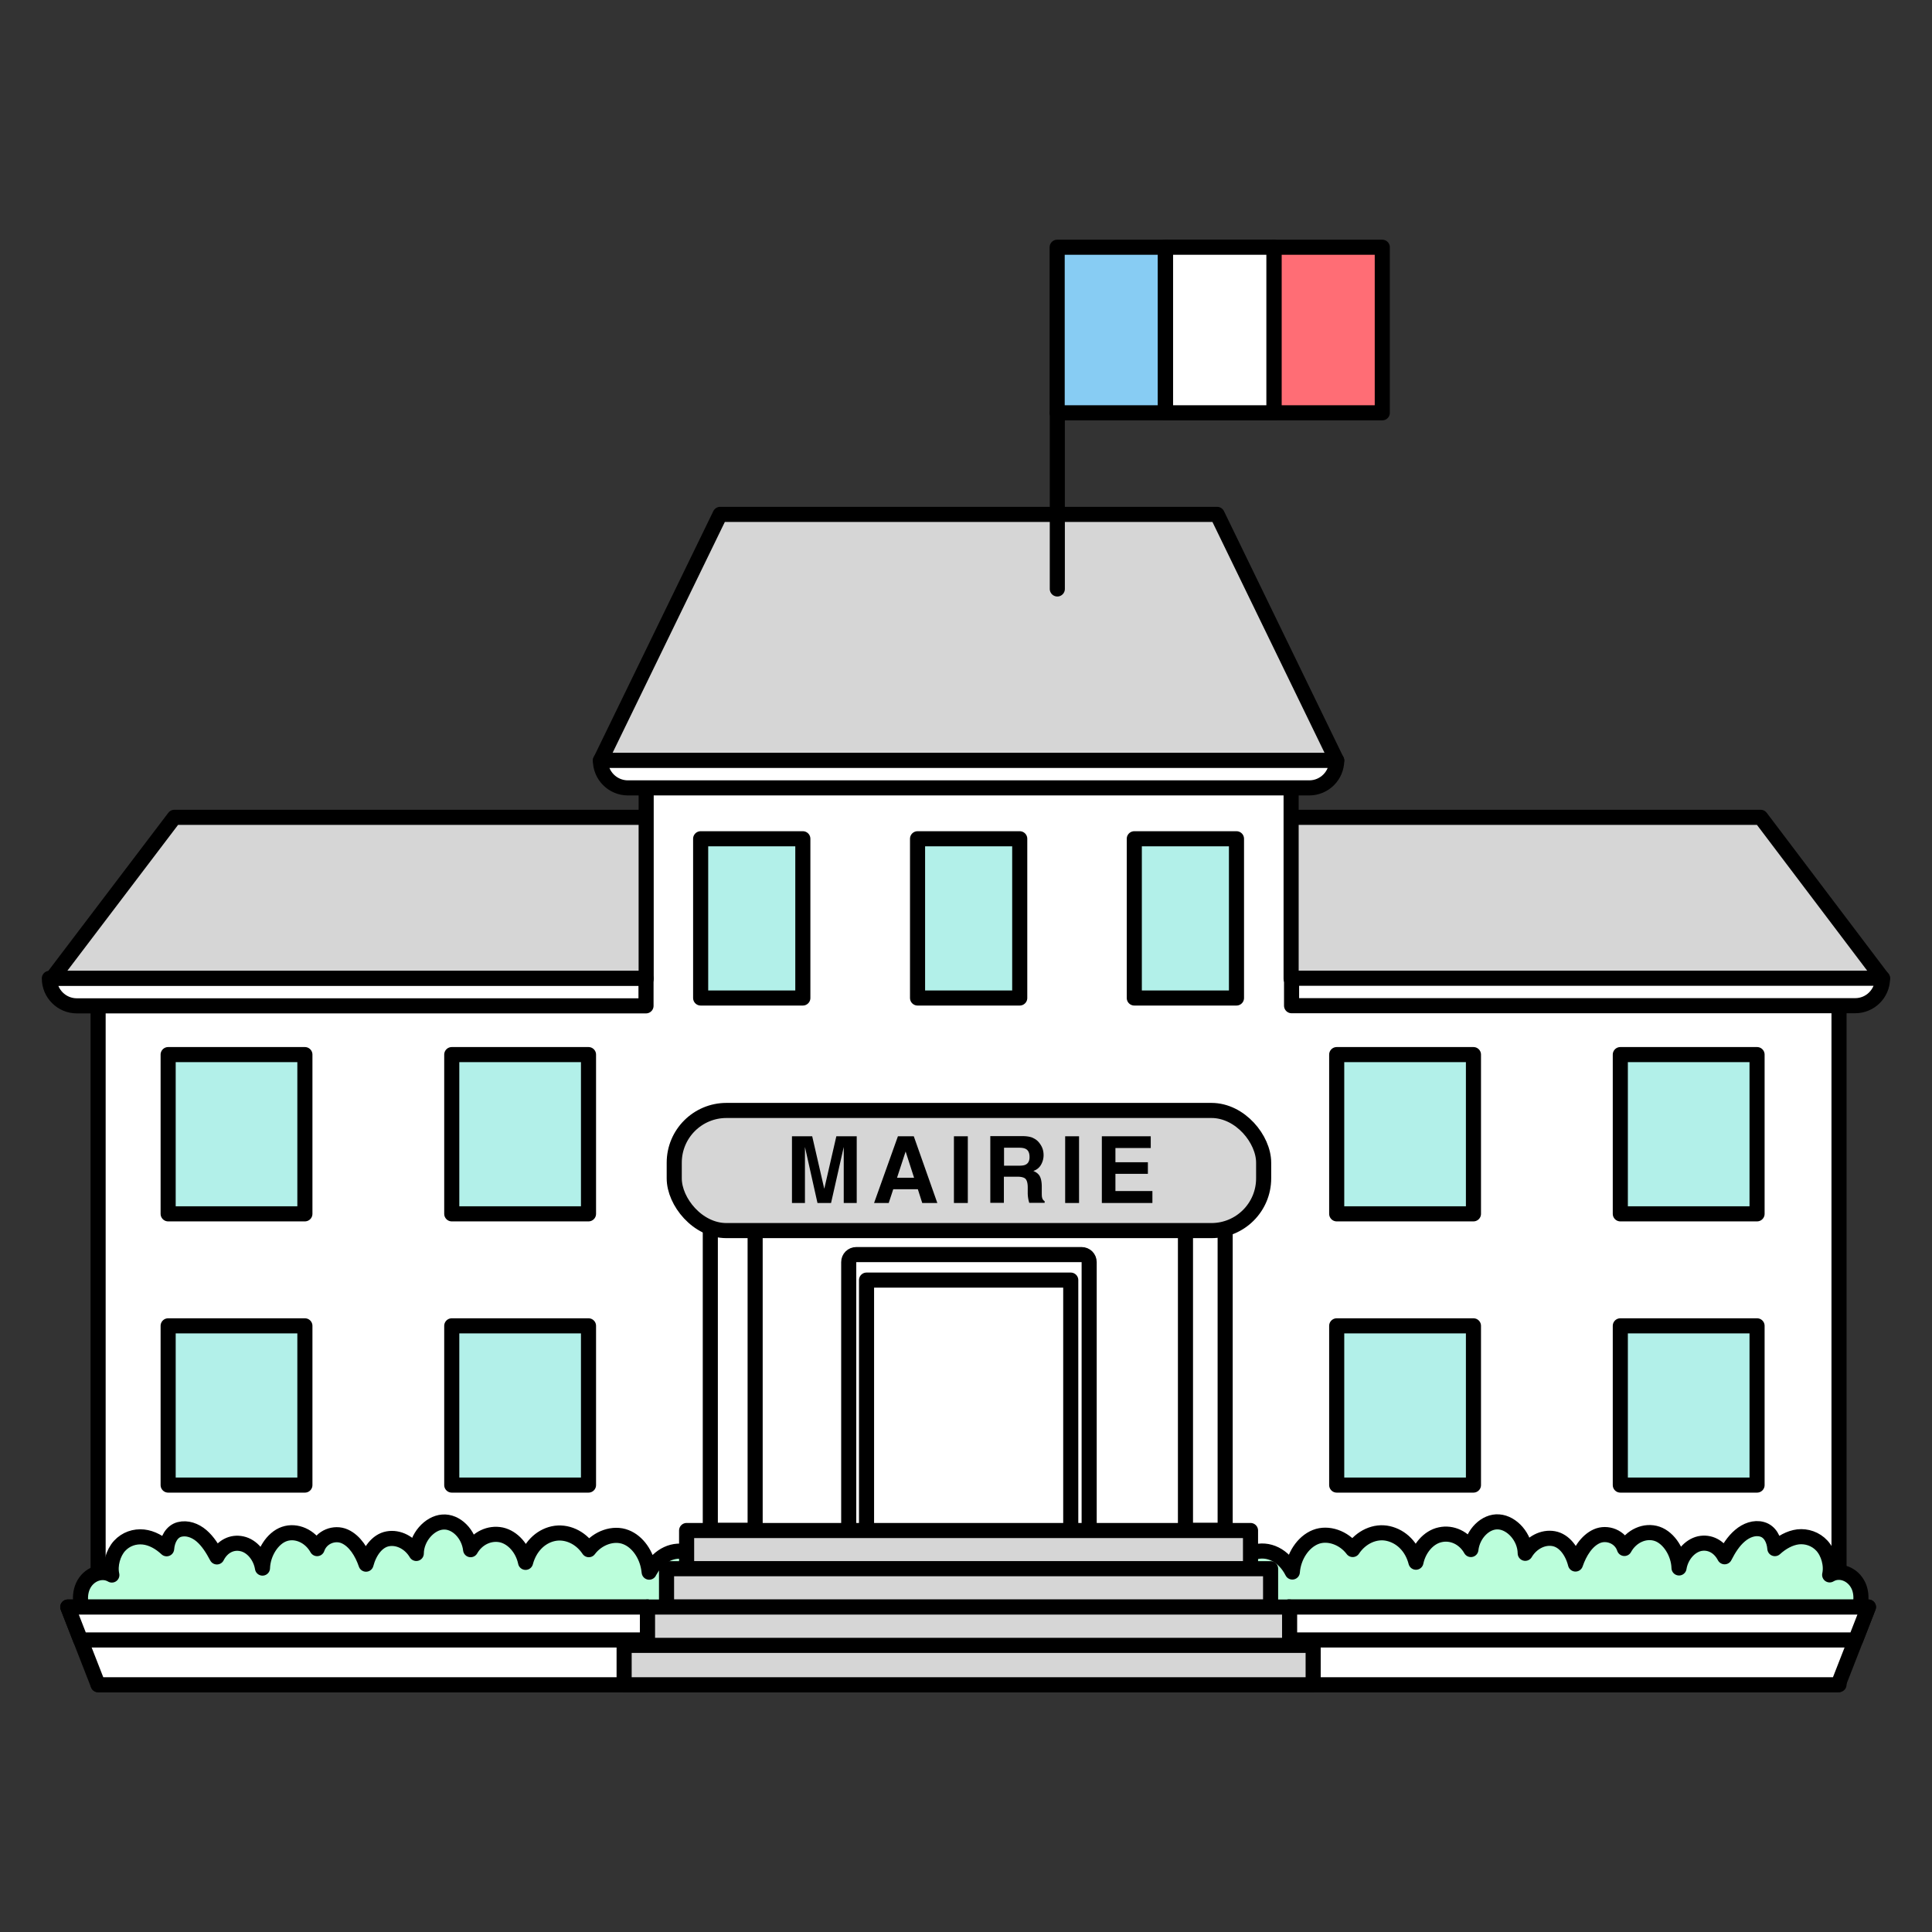 <svg xmlns="http://www.w3.org/2000/svg" id="Calque_1" data-name="Calque 1" viewBox="0 0 128 128"><rect x="0" y="0" width="128" height="128" fill="#333333" stroke="none"/><defs><style>.cls-1{fill:#d6d6d6}.cls-1,.cls-3,.cls-5,.cls-6{stroke:#000;stroke-linecap:round;stroke-linejoin:round}.cls-3{fill:#b2f0e9}.cls-5{fill:#bbfedb}.cls-6{fill:#fff}</style></defs><path d="M124.72 64.82H75.03l8.08-10.67h33.54l8.07 10.67zM53.28 64.82H3.45l8.1-10.67h33.64l8.09 10.67z" class="cls-1"/><path d="M121.84 64.85v46.76H6.5V64.85h36.31V50.49h42.73v14.36h36.3z" class="cls-6"/><path d="M88.56 50.39H39.78l7.93-16.31h32.93l7.92 16.31z" class="cls-1"/><path d="M11.14 69.87h9.06v10.55h-9.06zM29.93 69.87h9.06v10.55h-9.06zM88.56 69.87h9.06v10.55h-9.06zM107.35 69.87h9.06v10.55h-9.06zM88.56 87.84h9.06v10.55h-9.06zM107.35 87.84h9.06v10.55h-9.06zM11.14 87.84h9.06v10.55h-9.06zM29.93 87.84h9.06v10.55h-9.06zM46.42 55.57h6.77v10.55h-6.77zM60.79 55.57h6.77v10.55h-6.77zM75.15 55.57h6.77v10.55h-6.77z" class="cls-3"/><path d="M63.78 84.81h-6.37v17.02h-.68c-.28 0-.5-.22-.5-.5V83.62c0-.28.22-.5.5-.5h14.93c.28 0 .5.22.5.5v18.21h-1.22V84.81h-7.16ZM47.06 81.05h2.97v20.34h-2.97zM78.54 81.05h2.63v20.34h-2.63z" class="cls-6"/><path d="M47.41 107.91c-8.47.07-16.96.5-25.43.57-5.25.04-11.04 2.18-15.6-.82-.12-.08-.25-.17-.37-.26-.63-.46-.87-1.55-.51-2.33s1.25-1.11 1.91-.72c-.15-.66.09-1.47.51-1.93.42-.46 1.01-.65 1.58-.59.56.06 1.09.36 1.54.78.05-.62.35-1.15.85-1.28.5-.13 1.04.06 1.46.42.42.36.74.87 1.02 1.4.35-.69.99-1.02 1.66-.87.66.14 1.23.81 1.36 1.61.03-.99.66-1.99 1.45-2.26s1.71.14 2.17.97c.27-.79 1.16-1.11 1.83-.81.67.3 1.14 1.05 1.41 1.84.22-.83.73-1.55 1.44-1.68.71-.13 1.47.26 1.89.97.01-1.06.88-2.02 1.75-2.08.88-.07 1.73.78 1.85 1.83.44-.77 1.26-1.14 2.03-.98.77.17 1.42.91 1.61 1.82.27-1.01.97-1.71 1.83-1.9.87-.19 1.81.23 2.36 1.06.58-.78 1.63-1.16 2.46-.83.77.3 1.36 1.14 1.51 2.1l.03.22c.02-.05.05-.09.08-.14.57-.99 1.56-1.48 2.54-1.15.86.29 1.54 1.19 1.74 2.23.04.2.06.4.07.61 0 .8.04 1.4 0 2.21ZM122.81 107.21c-.06.07-.13.14-.21.19-4.61 3.38-10.57 1.12-15.97 1.08-8.48-.07-16.96-.5-25.43-.57-.05-.8-.02-1.4 0-2.21 0-.09 0-.18.01-.27.11-1.18.85-2.25 1.8-2.57 1.02-.34 2.06.2 2.61 1.29.08-1.04.71-1.99 1.54-2.32.83-.33 1.88.05 2.46.83.55-.83 1.49-1.26 2.36-1.06.87.2 1.57.89 1.83 1.9.19-.91.84-1.66 1.61-1.82.77-.17 1.59.2 2.03.98.12-1.05.98-1.9 1.85-1.83.88.06 1.74 1.02 1.75 2.08.42-.71 1.18-1.1 1.89-.97.71.13 1.23.85 1.44 1.68.27-.79.74-1.54 1.41-1.84.67-.3 1.57.02 1.83.81.45-.83 1.37-1.24 2.17-.97.79.27 1.42 1.27 1.45 2.26.13-.8.7-1.46 1.36-1.61.66-.14 1.3.18 1.66.87.27-.53.59-1.04 1.02-1.4.42-.36.96-.56 1.46-.42.51.14.8.66.85 1.28.45-.41.98-.71 1.54-.78.56-.06 1.16.13 1.58.59.42.46.66 1.27.51 1.93.66-.4 1.55-.06 1.91.72.31.68.16 1.61-.31 2.14Z" class="cls-5"/><path d="M42.9 106.47v5.15H6.5l-1.16-2.97-.85-2.18H42.9zM123.79 106.47l-.85 2.18-1.16 2.97h-36.4v-5.15h38.41z" class="cls-6"/><path d="M4.49 106.47H42.9v2.18H5.34l-.85-2.18zM123.79 106.47l-.85 2.18H85.38v-2.18h38.41zM86.75 52.2H41.6c-1 0-1.82-.81-1.82-1.82h48.78c0 1-.81 1.82-1.82 1.82ZM124.72 64.82c0 .5-.2.95-.53 1.28-.33.33-.78.53-1.28.53H85.57v-1.82h39.15ZM42.8 64.82v1.82H5.09c-1 0-1.82-.81-1.82-1.82H42.8Z" class="cls-6"/><rect width="39.05" height="7.96" x="44.67" y="73.57" class="cls-1" rx="3.46" ry="3.46"/><path d="M45.49 101.4h37.36v2.54H45.49z" class="cls-1"/><path d="M44.16 103.93h40.02v2.54H44.16z" class="cls-1"/><path d="M42.9 106.47h42.54v2.54H42.9zM41.35 109.01H87v2.61H41.35z" class="cls-1"/><path d="M70.04 16.38h7.18v10.97h-7.18z" style="fill:#87ccf3;stroke-linecap:round;stroke-linejoin:round;stroke:#000"/><path d="M84.4 16.38h7.18v10.97H84.4z" style="fill:#ff6d75;stroke-linecap:round;stroke-linejoin:round;stroke:#000"/><path d="M77.22 16.38h7.18v10.97h-7.18zM70.05 27.36v11.66" class="cls-6"/><path d="M77.22 16.38h7.18v10.97h-7.18z" class="cls-6"/><path d="M55.43 75.28h1.33v4.42h-.86v-3.71l-.84 3.71h-.9l-.83-3.71v3.71h-.86v-4.42h1.34l.8 3.48.8-3.48ZM59.49 75.28h1.05l1.56 4.42h-1l-.29-.91h-1.63l-.3.91h-.97l1.58-4.42Zm-.06 2.75h1.13L60 76.29l-.57 1.74ZM64.12 79.7h-.92v-4.42h.92v4.42ZM68.43 75.39c.16.07.3.17.41.31.09.11.17.24.22.37s.08.29.08.46c0 .21-.05.42-.16.62s-.28.35-.52.43c.2.08.35.2.43.35s.13.38.13.69v.3c0 .2 0 .34.02.41.02.11.08.2.17.25v.11h-1.02a2.328 2.328 0 0 1-.1-.62v-.41c0-.28-.06-.47-.15-.56-.09-.09-.27-.14-.53-.14h-.9v1.73h-.9v-4.42h2.11c.3 0 .53.04.7.11Zm-1.91.65v1.19h.99c.2 0 .35-.02.44-.07.17-.08.26-.25.26-.5 0-.27-.08-.45-.25-.54-.09-.05-.24-.08-.43-.08h-1.02ZM71.49 79.7h-.92v-4.42h.92v4.42ZM76.24 76.06H73.9V77h2.15v.77H73.9v1.14h2.45v.79H73v-4.42h3.24v.78Z"/><path d="M-32.95-282.18h889.3v495.34h-889.3z" style="fill:none;stroke:#fff;stroke-width:8px;stroke-linecap:round;stroke-linejoin:round"/></svg>